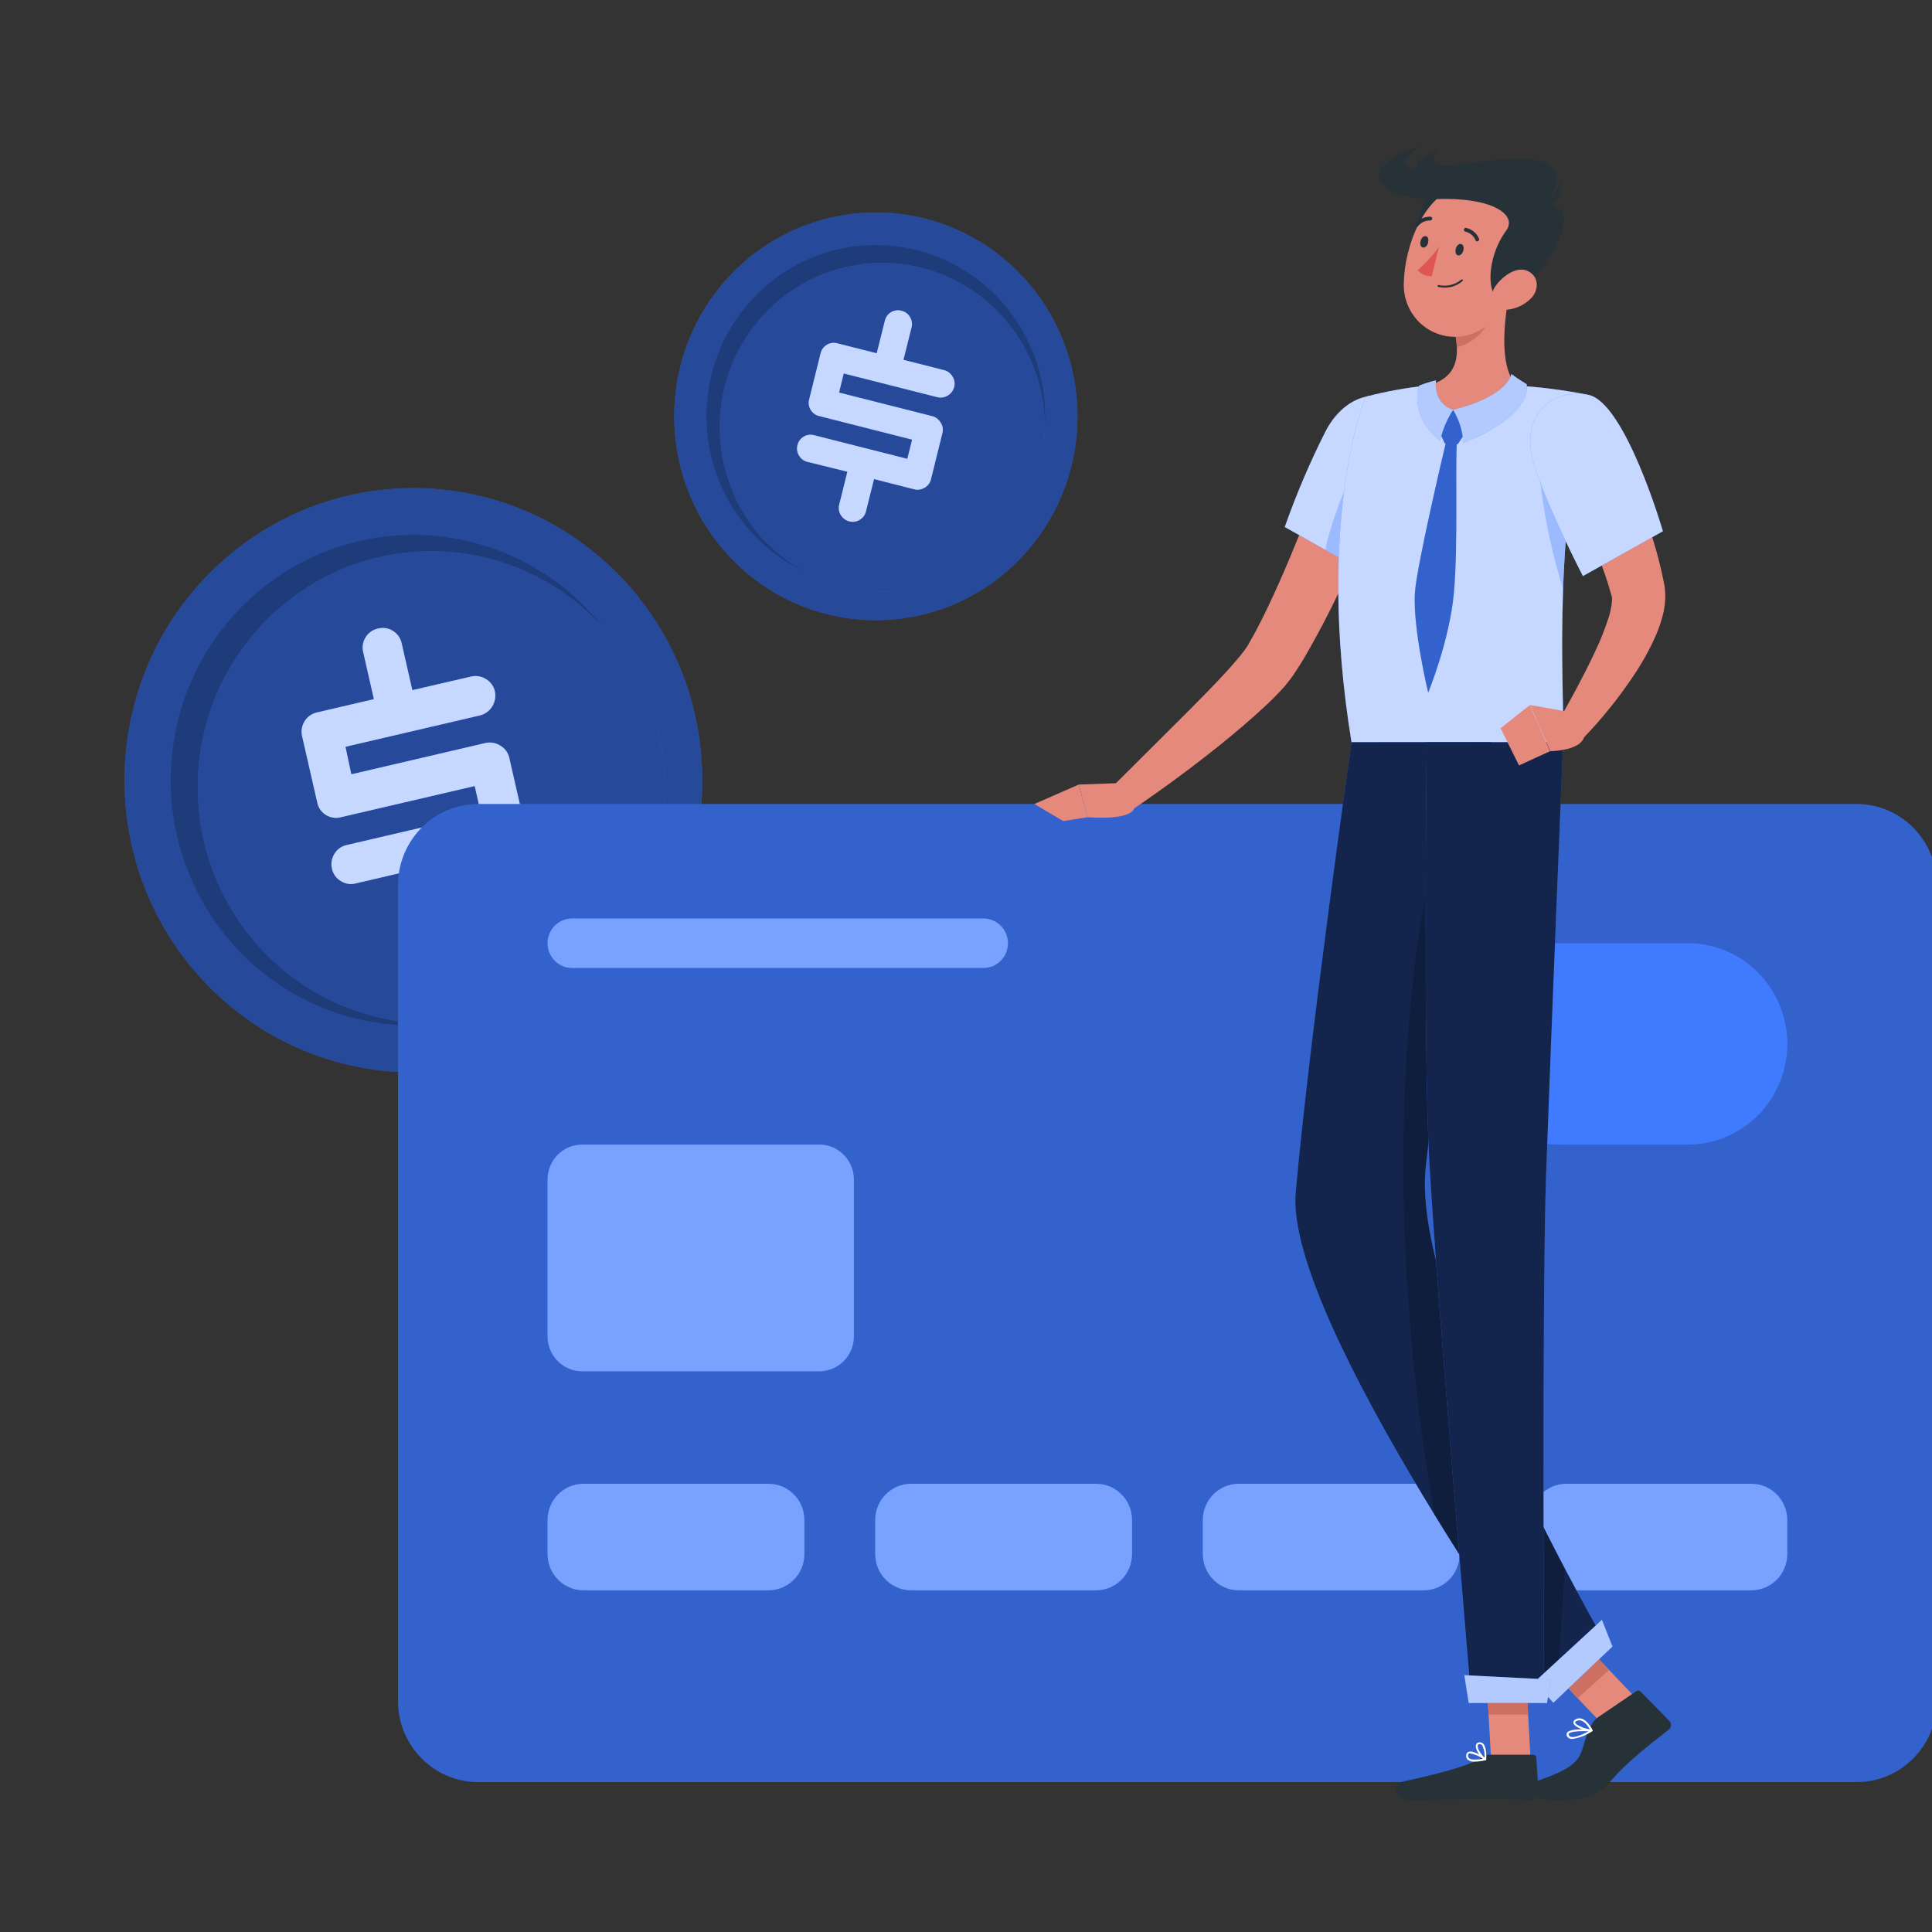 <svg width="400" height="400" viewBox="0 0 400 400" fill="none" xmlns="http://www.w3.org/2000/svg">
<rect x="0" y="0" width="400" height="400" fill="#333333" stroke="none"/>
<g clip-path="url(#clip0_46015_92558)">
<path d="M127.878 204.299C151.236 180.682 151.236 142.39 127.878 118.772C104.52 95.154 66.65 95.154 43.293 118.772C19.935 142.39 19.935 180.682 43.293 204.299C66.65 227.917 104.521 227.917 127.878 204.299Z" fill="#407BFF"/>
<path opacity="0.4" d="M127.878 204.299C151.236 180.682 151.236 142.39 127.878 118.772C104.52 95.154 66.65 95.154 43.293 118.772C19.935 142.39 19.935 180.682 43.293 204.299C66.65 227.917 104.521 227.917 127.878 204.299Z" fill="black"/>
<path opacity="0.2" d="M135.09 170.075C139.754 142.427 121.368 116.191 94.025 111.475C66.681 106.758 40.733 125.349 36.069 152.997C31.405 180.645 49.791 206.881 77.134 211.597C104.478 216.313 130.425 197.723 135.09 170.075Z" fill="black"/>
<path d="M137.501 166.41C139.365 139.485 119.289 116.13 92.661 114.245C66.032 112.361 42.934 132.66 41.07 159.585C39.206 186.51 59.282 209.865 85.911 211.75C112.539 213.635 135.637 193.335 137.501 166.41Z" fill="#407BFF"/>
<path opacity="0.4" d="M137.501 166.41C139.365 139.485 119.289 116.13 92.661 114.245C66.032 112.361 42.934 132.66 41.07 159.585C39.206 186.51 59.282 209.865 85.911 211.75C112.539 213.635 135.637 193.335 137.501 166.41Z" fill="black"/>
<path d="M105.436 156.881L108.583 170.671C108.717 171.198 108.741 171.747 108.653 172.283C108.566 172.819 108.369 173.331 108.075 173.787C107.79 174.252 107.415 174.655 106.973 174.971C106.531 175.288 106.031 175.511 105.502 175.629L93.509 178.432L95.718 188.135C95.848 188.66 95.868 189.206 95.776 189.739C95.685 190.271 95.484 190.779 95.188 191.228C94.902 191.686 94.526 192.079 94.084 192.383C93.641 192.686 93.141 192.894 92.614 192.993C92.088 193.126 91.539 193.151 91.003 193.067C90.466 192.983 89.951 192.79 89.489 192.501C89.029 192.227 88.63 191.86 88.318 191.421C88.007 190.983 87.788 190.484 87.678 189.955L85.469 180.14L73.576 182.921C73.063 183.046 72.531 183.065 72.011 182.976C71.491 182.888 70.994 182.694 70.55 182.407C70.088 182.133 69.688 181.766 69.374 181.327C69.061 180.889 68.841 180.39 68.728 179.861C68.602 179.339 68.582 178.797 68.67 178.267C68.757 177.738 68.95 177.231 69.236 176.779C69.509 176.317 69.873 175.916 70.306 175.603C70.74 175.29 71.232 175.071 71.754 174.959L99.583 168.471L98.28 162.743L70.528 169.208C70.014 169.341 69.479 169.367 68.955 169.284C68.431 169.202 67.929 169.012 67.48 168.728C67.019 168.448 66.621 168.075 66.311 167.63C66.001 167.186 65.786 166.682 65.68 166.149L62.543 152.414C62.302 151.358 62.485 150.249 63.053 149.33C63.62 148.41 64.525 147.757 65.569 147.512L77.408 144.754L75.199 135.039C75.071 134.526 75.046 133.991 75.126 133.468C75.205 132.944 75.388 132.442 75.663 131.991C75.954 131.502 76.345 131.082 76.81 130.759C77.275 130.435 77.802 130.216 78.357 130.115C78.868 129.99 79.399 129.97 79.917 130.059C80.435 130.147 80.93 130.341 81.372 130.629C81.826 130.911 82.218 131.283 82.526 131.722C82.833 132.162 83.049 132.66 83.161 133.186L85.37 142.889L97.518 140.075C98.043 139.947 98.589 139.927 99.122 140.017C99.656 140.107 100.165 140.306 100.621 140.6C101.082 140.868 101.482 141.23 101.798 141.662C102.114 142.095 102.337 142.588 102.454 143.113C102.687 144.193 102.492 145.322 101.912 146.259C101.333 147.196 100.413 147.866 99.351 148.126L71.522 154.614L72.736 160.309L100.466 153.843C100.992 153.715 101.538 153.695 102.071 153.785C102.604 153.875 103.114 154.074 103.569 154.368C104.038 154.631 104.446 154.99 104.767 155.423C105.089 155.856 105.317 156.353 105.436 156.881Z" fill="#407BFF"/>
<g opacity="0.7">
<path d="M105.438 156.881L108.585 170.671C108.719 171.198 108.743 171.747 108.655 172.283C108.568 172.819 108.371 173.331 108.077 173.787C107.792 174.252 107.417 174.655 106.975 174.971C106.533 175.288 106.033 175.511 105.504 175.629L93.511 178.432L95.72 188.135C95.85 188.66 95.87 189.206 95.778 189.739C95.687 190.271 95.486 190.779 95.189 191.228C94.904 191.686 94.528 192.079 94.086 192.383C93.643 192.686 93.142 192.894 92.616 192.993C92.089 193.126 91.541 193.151 91.005 193.067C90.468 192.983 89.953 192.79 89.491 192.501C89.031 192.227 88.632 191.86 88.32 191.421C88.008 190.983 87.79 190.484 87.68 189.955L85.471 180.14L73.578 182.921C73.065 183.046 72.533 183.065 72.013 182.976C71.493 182.888 70.996 182.694 70.552 182.407C70.09 182.133 69.69 181.766 69.376 181.327C69.063 180.889 68.843 180.39 68.73 179.861C68.604 179.339 68.584 178.797 68.672 178.267C68.759 177.738 68.951 177.231 69.238 176.779C69.511 176.317 69.875 175.916 70.308 175.603C70.742 175.29 71.234 175.071 71.755 174.959L99.585 168.471L98.282 162.743L70.53 169.208C70.016 169.341 69.481 169.367 68.957 169.284C68.433 169.202 67.931 169.012 67.482 168.728C67.021 168.448 66.623 168.075 66.313 167.63C66.003 167.186 65.788 166.682 65.682 166.149L62.545 152.414C62.304 151.358 62.487 150.249 63.054 149.33C63.622 148.41 64.527 147.757 65.571 147.512L77.41 144.754L75.201 135.039C75.073 134.526 75.048 133.991 75.128 133.468C75.207 132.944 75.39 132.442 75.665 131.991C75.956 131.502 76.347 131.082 76.812 130.759C77.276 130.435 77.804 130.216 78.359 130.115C78.87 129.99 79.401 129.97 79.919 130.059C80.437 130.147 80.932 130.341 81.374 130.629C81.828 130.911 82.22 131.283 82.528 131.722C82.835 132.162 83.051 132.66 83.163 133.186L85.372 142.889L97.52 140.075C98.045 139.947 98.591 139.927 99.124 140.017C99.658 140.107 100.167 140.306 100.623 140.6C101.084 140.868 101.484 141.23 101.8 141.662C102.116 142.095 102.339 142.588 102.456 143.113C102.689 144.193 102.494 145.322 101.914 146.259C101.335 147.196 100.415 147.866 99.353 148.126L71.524 154.614L72.738 160.309L100.468 153.843C100.994 153.715 101.54 153.695 102.073 153.785C102.606 153.875 103.116 154.074 103.571 154.368C104.04 154.631 104.448 154.99 104.769 155.423C105.091 155.856 105.319 156.353 105.438 156.881Z" fill="white"/>
</g>
<path d="M213.218 113.441C228.098 95.636 225.887 69.005 208.278 53.958C190.669 38.912 164.331 41.148 149.45 58.953C134.569 76.758 136.781 103.39 154.39 118.436C171.999 133.482 198.337 131.246 213.218 113.441Z" fill="#407BFF"/>
<path opacity="0.4" d="M213.218 113.441C228.098 95.636 225.887 69.005 208.278 53.958C190.669 38.912 164.331 41.148 149.45 58.953C134.569 76.758 136.781 103.39 154.39 118.436C171.999 133.482 198.337 131.246 213.218 113.441Z" fill="black"/>
<path opacity="0.2" d="M208.34 108.759C220.674 93.672 218.578 71.332 203.658 58.86C188.738 46.389 166.643 48.508 154.309 63.595C141.975 78.681 144.071 101.021 158.991 113.493C173.911 125.965 196.006 123.845 208.34 108.759Z" fill="black"/>
<path d="M209.399 109.118C220.684 94.188 217.862 72.835 203.097 61.425C188.332 50.014 167.214 52.867 155.929 67.797C144.644 82.726 147.466 104.079 162.231 115.49C176.996 126.9 198.114 124.047 209.399 109.118Z" fill="#407BFF"/>
<path opacity="0.4" d="M209.399 109.118C220.684 94.188 217.862 72.835 203.097 61.425C188.332 50.014 167.214 52.867 155.929 67.797C144.644 82.726 147.466 104.079 162.231 115.49C176.996 126.9 198.114 124.047 209.399 109.118Z" fill="black"/>
<path d="M195.118 89.659L192.744 99.24C192.658 99.604 192.498 99.947 192.273 100.245C192.049 100.543 191.765 100.79 191.441 100.971C191.113 101.172 190.749 101.305 190.369 101.361C189.99 101.416 189.603 101.394 189.232 101.295L180.961 99.184L179.282 105.884C179.197 106.25 179.037 106.594 178.812 106.894C178.588 107.194 178.304 107.443 177.979 107.626C177.666 107.823 177.316 107.953 176.952 108.008C176.587 108.064 176.215 108.044 175.859 107.95C175.491 107.863 175.145 107.702 174.84 107.478C174.534 107.253 174.276 106.97 174.081 106.643C173.881 106.325 173.749 105.968 173.692 105.595C173.635 105.222 173.655 104.842 173.749 104.477L175.439 97.666L167.157 95.622C166.798 95.535 166.46 95.376 166.164 95.153C165.868 94.93 165.619 94.649 165.434 94.327C165.234 94.01 165.102 93.656 165.045 93.284C164.988 92.914 165.007 92.535 165.102 92.172C165.185 91.805 165.341 91.459 165.562 91.155C165.782 90.852 166.062 90.597 166.383 90.407C166.701 90.212 167.055 90.083 167.423 90.029C167.791 89.975 168.166 89.998 168.526 90.095L187.852 94.997L188.846 91.022L169.575 86.131C169.214 86.049 168.874 85.893 168.575 85.672C168.277 85.451 168.027 85.17 167.841 84.847C167.641 84.528 167.51 84.171 167.457 83.797C167.404 83.424 167.429 83.043 167.532 82.68L169.895 73.133C169.984 72.769 170.144 72.427 170.364 72.126C170.585 71.825 170.863 71.57 171.181 71.378C171.499 71.186 171.852 71.06 172.219 71.007C172.586 70.953 172.96 70.974 173.319 71.067L181.513 73.144L183.192 66.445C183.273 66.066 183.43 65.709 183.655 65.396C183.879 65.082 184.165 64.819 184.495 64.623C184.825 64.427 185.192 64.302 185.572 64.256C185.952 64.21 186.337 64.244 186.703 64.356C187.059 64.44 187.394 64.597 187.687 64.818C187.98 65.039 188.224 65.319 188.404 65.641C188.599 65.959 188.728 66.314 188.784 66.685C188.839 67.055 188.818 67.433 188.724 67.796L187.046 74.496L195.439 76.628C195.807 76.717 196.153 76.881 196.457 77.109C196.761 77.338 197.015 77.626 197.206 77.957C197.407 78.271 197.542 78.623 197.603 78.992C197.664 79.361 197.649 79.738 197.559 80.101C197.467 80.473 197.302 80.823 197.075 81.129C196.847 81.436 196.561 81.694 196.234 81.888C195.908 82.093 195.543 82.228 195.164 82.286C194.784 82.344 194.396 82.322 194.025 82.223L174.688 77.321L173.716 81.273L192.976 86.153C193.344 86.242 193.691 86.406 193.994 86.634C194.298 86.863 194.553 87.151 194.743 87.482C194.956 87.797 195.099 88.154 195.164 88.529C195.229 88.905 195.213 89.29 195.118 89.659Z" fill="#407BFF"/>
<g opacity="0.7">
<path d="M195.119 89.659L192.745 99.24C192.659 99.604 192.498 99.947 192.274 100.245C192.05 100.543 191.766 100.79 191.442 100.971C191.114 101.172 190.75 101.305 190.37 101.361C189.991 101.416 189.604 101.394 189.233 101.295L180.962 99.184L179.283 105.884C179.198 106.25 179.038 106.594 178.813 106.894C178.589 107.194 178.305 107.443 177.98 107.626C177.667 107.823 177.317 107.953 176.953 108.008C176.588 108.064 176.216 108.044 175.86 107.95C175.492 107.863 175.146 107.702 174.841 107.478C174.535 107.253 174.277 106.97 174.082 106.643C173.882 106.325 173.75 105.968 173.693 105.595C173.636 105.222 173.656 104.842 173.75 104.477L175.44 97.666L167.158 95.622C166.799 95.535 166.461 95.376 166.165 95.153C165.869 94.93 165.62 94.649 165.435 94.327C165.235 94.01 165.103 93.656 165.046 93.284C164.988 92.914 165.008 92.535 165.103 92.172C165.186 91.805 165.342 91.459 165.563 91.155C165.783 90.852 166.063 90.597 166.384 90.407C166.702 90.212 167.056 90.083 167.424 90.029C167.792 89.975 168.167 89.998 168.527 90.095L187.853 94.997L188.847 91.022L169.576 86.131C169.215 86.049 168.875 85.893 168.576 85.672C168.278 85.451 168.028 85.17 167.842 84.847C167.642 84.528 167.511 84.171 167.458 83.797C167.405 83.424 167.43 83.043 167.533 82.68L169.896 73.133C169.985 72.769 170.145 72.427 170.365 72.126C170.586 71.825 170.864 71.57 171.182 71.378C171.5 71.186 171.853 71.06 172.22 71.007C172.587 70.953 172.961 70.974 173.32 71.067L181.514 73.144L183.192 66.445C183.274 66.066 183.431 65.709 183.656 65.396C183.88 65.082 184.166 64.819 184.496 64.623C184.826 64.427 185.193 64.302 185.573 64.256C185.953 64.21 186.338 64.244 186.704 64.356C187.06 64.44 187.395 64.597 187.688 64.818C187.981 65.039 188.225 65.319 188.405 65.641C188.6 65.959 188.729 66.314 188.785 66.685C188.84 67.055 188.819 67.433 188.725 67.796L187.047 74.496L195.44 76.628C195.808 76.717 196.154 76.881 196.458 77.109C196.762 77.338 197.016 77.626 197.207 77.957C197.408 78.271 197.543 78.623 197.604 78.992C197.665 79.361 197.65 79.738 197.56 80.101C197.468 80.473 197.303 80.823 197.075 81.129C196.848 81.436 196.562 81.694 196.235 81.888C195.909 82.093 195.544 82.228 195.165 82.286C194.785 82.344 194.397 82.322 194.026 82.223L174.689 77.321L173.717 81.273L192.977 86.153C193.345 86.242 193.692 86.406 193.995 86.634C194.299 86.863 194.554 87.151 194.744 87.482C194.957 87.797 195.1 88.154 195.165 88.529C195.23 88.905 195.214 89.29 195.119 89.659Z" fill="white"/>
</g>
<path d="M384.38 166.461H99.03C89.851 166.461 82.41 173.985 82.41 183.267V352.157C82.41 361.438 89.851 368.962 99.03 368.962H384.38C393.559 368.962 401 361.438 401 352.157V183.267C401 173.985 393.559 166.461 384.38 166.461Z" fill="#407BFF"/>
<path opacity="0.2" d="M384.38 166.461H99.03C89.851 166.461 82.41 173.985 82.41 183.267V352.157C82.41 361.438 89.851 368.962 99.03 368.962H384.38C393.559 368.962 401 361.438 401 352.157V183.267C401 173.985 393.559 166.461 384.38 166.461Z" fill="black"/>
<path d="M349.428 236.976C354.896 236.976 360.14 234.78 364.007 230.87C367.874 226.961 370.046 221.658 370.046 216.129C370.046 210.6 367.874 205.297 364.007 201.387C360.14 197.478 354.896 195.281 349.428 195.281H322.813C317.345 195.281 312.101 197.478 308.234 201.387C304.368 205.297 302.195 210.6 302.195 216.129C302.195 221.658 304.368 226.961 308.234 230.87C312.101 234.78 317.345 236.976 322.813 236.976H349.428Z" fill="#407BFF"/>
<path d="M169.631 236.976H120.521C116.569 236.976 113.365 240.216 113.365 244.212V276.673C113.365 280.669 116.569 283.908 120.521 283.908H169.631C173.583 283.908 176.787 280.669 176.787 276.673V244.212C176.787 240.216 173.583 236.976 169.631 236.976Z" fill="#407BFF"/>
<path opacity="0.3" d="M169.631 236.976H120.521C116.569 236.976 113.365 240.216 113.365 244.212V276.673C113.365 280.669 116.569 283.908 120.521 283.908H169.631C173.583 283.908 176.787 280.669 176.787 276.673V244.212C176.787 240.216 173.583 236.976 169.631 236.976Z" fill="white"/>
<path d="M203.612 190.167H118.434C115.635 190.167 113.365 192.459 113.365 195.287C113.365 198.114 115.635 200.407 118.434 200.407H203.612C206.411 200.407 208.681 198.114 208.681 195.287C208.681 192.459 206.411 190.167 203.612 190.167Z" fill="#407BFF"/>
<path opacity="0.3" d="M203.612 190.167H118.434C115.635 190.167 113.365 192.459 113.365 195.287C113.365 198.114 115.635 200.407 118.434 200.407H203.612C206.411 200.407 208.681 198.114 208.681 195.287C208.681 192.459 206.411 190.167 203.612 190.167Z" fill="white"/>
<path d="M159.107 307.202H120.797C116.693 307.202 113.365 310.566 113.365 314.717V321.74C113.365 325.891 116.693 329.255 120.797 329.255H159.107C163.212 329.255 166.539 325.891 166.539 321.74V314.717C166.539 310.566 163.212 307.202 159.107 307.202Z" fill="#407BFF"/>
<path opacity="0.3" d="M159.107 307.202H120.797C116.693 307.202 113.365 310.566 113.365 314.717V321.74C113.365 325.891 116.693 329.255 120.797 329.255H159.107C163.212 329.255 166.539 325.891 166.539 321.74V314.717C166.539 310.566 163.212 307.202 159.107 307.202Z" fill="white"/>
<path d="M226.945 307.202H188.635C184.531 307.202 181.203 310.566 181.203 314.717V321.74C181.203 325.891 184.531 329.255 188.635 329.255H226.945C231.049 329.255 234.377 325.891 234.377 321.74V314.717C234.377 310.566 231.049 307.202 226.945 307.202Z" fill="#407BFF"/>
<path opacity="0.3" d="M226.945 307.202H188.635C184.531 307.202 181.203 310.566 181.203 314.717V321.74C181.203 325.891 184.531 329.255 188.635 329.255H226.945C231.049 329.255 234.377 325.891 234.377 321.74V314.717C234.377 310.566 231.049 307.202 226.945 307.202Z" fill="white"/>
<path d="M294.775 307.202H256.465C252.361 307.202 249.033 310.566 249.033 314.717V321.74C249.033 325.891 252.361 329.255 256.465 329.255H294.775C298.88 329.255 302.207 325.891 302.207 321.74V314.717C302.207 310.566 298.88 307.202 294.775 307.202Z" fill="#407BFF"/>
<path opacity="0.3" d="M294.775 307.202H256.465C252.361 307.202 249.033 310.566 249.033 314.717V321.74C249.033 325.891 252.361 329.255 256.465 329.255H294.775C298.88 329.255 302.207 325.891 302.207 321.74V314.717C302.207 310.566 298.88 307.202 294.775 307.202Z" fill="white"/>
<path d="M362.602 307.202H324.293C320.188 307.202 316.86 310.566 316.86 314.717V321.74C316.86 325.891 320.188 329.255 324.293 329.255H362.602C366.707 329.255 370.034 325.891 370.034 321.74V314.717C370.034 310.566 366.707 307.202 362.602 307.202Z" fill="#407BFF"/>
<path opacity="0.3" d="M362.602 307.202H324.293C320.188 307.202 316.86 310.566 316.86 314.717V321.74C316.86 325.891 320.188 329.255 324.293 329.255H362.602C366.707 329.255 370.034 325.891 370.034 321.74V314.717C370.034 310.566 366.707 307.202 362.602 307.202Z" fill="white"/>
<path d="M289.187 93.187C286.569 100.658 283.665 107.882 280.584 115.107C277.465 122.454 273.888 129.592 269.872 136.479C269.331 137.361 268.768 138.244 268.182 139.126L267.752 139.784L267.166 140.6C266.769 141.113 266.393 141.56 266.062 141.995C264.67 143.564 263.196 145.055 261.645 146.462C258.696 149.22 255.692 151.721 252.655 154.189C246.559 159.08 240.331 163.658 233.881 168.002L230.027 163.167L246.261 146.987C248.945 144.296 251.606 141.582 254.091 138.869C255.317 137.518 256.509 136.133 257.492 134.86C257.735 134.547 257.945 134.235 258.133 133.967L258.365 133.587L258.685 133.007C259.116 132.236 259.568 131.488 259.988 130.695C263.367 124.274 266.349 117.296 269.22 110.216C272.092 103.137 274.852 96.001 277.503 88.922L289.187 93.187Z" fill="#E4897B"/>
<path d="M292.288 87.805C294.795 95.22 280.063 117.028 280.063 117.028L265.994 109.111C268.392 102.306 271.225 95.667 274.475 89.235C279.401 79.81 289.539 79.665 292.288 87.805Z" fill="#407BFF"/>
<path opacity="0.7" d="M292.288 87.805C294.795 95.22 280.063 117.028 280.063 117.028L265.994 109.111C268.392 102.306 271.225 95.667 274.475 89.235C279.401 79.81 289.539 79.665 292.288 87.805Z" fill="white"/>
<path opacity="0.31" d="M292.497 88.732C289.338 87.202 285.705 88.487 281.873 94.606C278.041 100.725 274.783 110.942 274.43 113.856L280.073 117.017C280.073 117.017 293.667 96.872 292.497 88.732Z" fill="#407BFF"/>
<path d="M282.757 82.133C282.757 82.133 272.244 107.134 279.819 153.687H323.606C324.147 146.886 321.055 113.734 328.642 81.709C323.822 80.76 318.945 80.133 314.043 79.833C307.845 79.475 301.632 79.475 295.435 79.833C291.157 80.272 286.919 81.041 282.757 82.133Z" fill="#407BFF"/>
<path opacity="0.7" d="M282.757 82.133C282.757 82.133 272.244 107.134 279.819 153.687H323.606C324.147 146.886 321.055 113.734 328.642 81.709C323.822 80.76 318.945 80.133 314.043 79.833C307.845 79.475 301.632 79.475 295.435 79.833C291.157 80.272 286.919 81.041 282.757 82.133Z" fill="white"/>
<path d="M339.123 352.034L332.63 357.907L320.283 344.899L326.766 339.025L339.123 352.034Z" fill="#E4897B"/>
<path d="M316.893 364.261H308.71L307.639 345.089H315.833L316.893 364.261Z" fill="#E4897B"/>
<path d="M320.283 344.899L326.644 351.61L333.149 345.736L326.777 339.025L320.283 344.899Z" fill="#CE6F64"/>
<path d="M315.833 345.089H307.639L308.191 354.971H316.385L315.833 345.089Z" fill="#CE6F64"/>
<path d="M279.82 153.687C279.82 153.687 271.195 214.052 268.258 246.904C265.895 273.267 322.271 351.867 322.271 351.867L333.171 341.493C333.171 341.493 292.001 271.023 295.171 241.678C298.241 213.259 308.643 153.654 308.643 153.654L279.82 153.687Z" fill="#407BFF"/>
<path opacity="0.7" d="M279.82 153.687C279.82 153.687 271.195 214.052 268.258 246.904C265.895 273.267 322.271 351.867 322.271 351.867L333.171 341.493C333.171 341.493 292.001 271.023 295.171 241.678C298.241 213.259 308.643 153.654 308.643 153.654L279.82 153.687Z" fill="black"/>
<path opacity="0.2" d="M295.169 241.711C296.749 227.072 300.282 204.136 303.319 185.354C301.729 182.206 297.268 175.83 297.268 175.83C293.27 189.799 284.579 242.459 296.981 313.577C309.901 334.637 322.27 351.9 322.27 351.9L323.959 324.744C312.022 302.031 292.972 262 295.169 241.711Z" fill="black"/>
<path d="M295.39 153.687C295.39 153.687 294.617 216.944 295.942 240.65C297.389 266.601 304.678 352.581 304.678 352.581H319.675C319.675 352.581 319.222 268.7 320.105 243.017C321.088 215.102 323.628 153.687 323.628 153.687H295.39Z" fill="#407BFF"/>
<path opacity="0.7" d="M295.39 153.687C295.39 153.687 294.617 216.944 295.942 240.65C297.389 266.601 304.678 352.581 304.678 352.581H319.675C319.675 352.581 319.222 268.7 320.105 243.017C321.088 215.102 323.628 153.687 323.628 153.687H295.39Z" fill="black"/>
<path d="M308.268 363.301H317.467C317.621 363.295 317.771 363.35 317.884 363.454C317.998 363.559 318.066 363.704 318.075 363.859L318.528 371.218C318.529 371.41 318.493 371.601 318.422 371.779C318.35 371.957 318.245 372.119 318.112 372.256C317.978 372.392 317.82 372.501 317.645 372.576C317.47 372.651 317.282 372.69 317.092 372.692C313.889 372.636 312.354 372.446 308.313 372.446C305.828 372.446 295.248 372.714 291.814 372.714C288.379 372.714 288.501 369.275 289.925 368.962C296.452 367.567 304.547 365.612 306.866 363.803C307.266 363.484 307.759 363.307 308.268 363.301Z" fill="#263238"/>
<path d="M330.842 355.551L338.727 350.18C338.856 350.077 339.016 350.021 339.18 350.021C339.344 350.021 339.504 350.077 339.633 350.18L345.662 356.333C345.78 356.468 345.867 356.628 345.917 356.801C345.967 356.974 345.978 357.156 345.951 357.333C345.923 357.511 345.858 357.681 345.758 357.83C345.659 357.98 345.528 358.105 345.375 358.198C340.34 362.117 336.706 365.076 333.835 368.337C330.522 372.145 328.733 372.692 321.003 372.692C317.425 372.692 315.404 369.643 316.861 369.174C329.738 365.054 326.292 363.256 329.429 357.215C329.756 356.55 330.242 355.979 330.842 355.551Z" fill="#263238"/>
<path d="M231.882 162.129L223.346 162.43L225.135 169.197C225.135 169.197 234.058 170.001 234.853 167.276L231.882 162.129Z" fill="#E4897B"/>
<path d="M214.146 166.461L220.12 170.001L225.134 169.197L223.356 162.43L214.146 166.461Z" fill="#E4897B"/>
<path opacity="0.31" d="M318.859 89.614C317.954 94.885 319.157 107.48 323.63 122.064C323.98 109.569 325.417 97.13 327.926 84.891V84.824C325.054 84.534 319.732 84.668 318.859 89.614Z" fill="#407BFF"/>
<path d="M312.93 58.639C311.55 64.691 309.993 75.791 314.035 79.855C314.035 79.855 312.29 84.869 301.158 84.869C288.922 84.869 295.426 79.855 295.426 79.855C302.163 78.247 302.163 73.234 301.158 68.532L312.93 58.639Z" fill="#E4897B"/>
<path d="M300.847 84.857L297.545 88.419L299.157 91.847L301.797 91.97L304.049 88.699L300.847 84.857Z" fill="#407BFF"/>
<path d="M308.136 62.67L301.168 68.499C301.419 69.599 301.574 70.72 301.632 71.848C304.194 71.48 307.794 68.644 308.158 65.941C308.353 64.859 308.346 63.749 308.136 62.67Z" fill="#CE6F64"/>
<path d="M298.407 38.115C294.221 39.556 290.875 50.778 295.756 53.748C300.638 56.718 306.358 35.38 298.407 38.115Z" fill="#263238"/>
<path d="M315.544 52.297C313.048 60.113 311.988 64.836 306.952 68.041C305.328 69.097 303.449 69.683 301.518 69.737C299.588 69.791 297.68 69.31 296 68.347C294.321 67.383 292.933 65.974 291.989 64.27C291.044 62.567 290.578 60.635 290.641 58.684C290.741 51.169 294.805 39.6 303.363 38.149C305.208 37.789 307.114 37.925 308.89 38.544C310.666 39.163 312.25 40.243 313.483 41.676C314.717 43.108 315.557 44.844 315.918 46.708C316.28 48.572 316.151 50.499 315.544 52.297Z" fill="#E4897B"/>
<path d="M321.729 39.232C319.234 45.329 325.042 40.237 323.54 47.473C322.569 52.185 314.154 63.474 310.907 62.447C307.66 61.419 307.693 53.413 311.835 47.752C314.22 44.502 309.063 40.818 297.478 41.208C285.894 41.599 278.892 35.011 294.287 30.176C294.287 30.176 288.61 33.526 291.979 34.643C296.749 36.44 326.732 27.016 321.729 39.232Z" fill="#263238"/>
<path d="M319.521 42.024C319.399 42.024 322.116 41.342 323.562 36.44C323.562 36.519 323.088 43.743 319.521 42.024Z" fill="#263238"/>
<path d="M297.843 31.259C290.72 33.492 293.669 36.005 296.618 36.63L303.376 33.95C293.106 35.323 297.843 31.259 297.843 31.259Z" fill="#263238"/>
<path d="M316.914 61.843C315.433 63.299 313.458 64.126 311.393 64.155C308.665 64.155 308.08 61.542 309.548 59.353C310.851 57.388 313.833 55.021 316.241 56.082C318.648 57.142 318.725 60.046 316.914 61.843Z" fill="#E4897B"/>
<path d="M302.968 51.86C302.802 52.507 302.327 52.976 301.863 52.864C301.4 52.752 301.234 52.161 301.4 51.514C301.565 50.867 302.04 50.398 302.504 50.521C302.968 50.644 303.133 51.213 302.968 51.86Z" fill="#263238"/>
<path d="M295.68 50.241C295.514 50.888 295.039 51.357 294.575 51.245C294.111 51.133 293.946 50.553 294.111 49.906C294.277 49.259 294.741 48.79 295.216 48.902C295.691 49.013 295.812 49.593 295.68 50.241Z" fill="#263238"/>
<path d="M297.909 51.079C296.653 52.887 295.168 54.52 293.491 55.937C293.86 56.351 294.314 56.679 294.822 56.897C295.329 57.115 295.878 57.218 296.429 57.199L297.909 51.079Z" fill="#DE5753"/>
<path d="M299.124 59.553C298.667 59.553 298.211 59.5 297.766 59.397C297.717 59.384 297.675 59.352 297.648 59.309C297.621 59.265 297.612 59.213 297.622 59.163C297.635 59.113 297.667 59.071 297.71 59.044C297.753 59.017 297.804 59.007 297.854 59.018C298.667 59.201 299.511 59.195 300.322 59.002C301.133 58.809 301.89 58.433 302.536 57.902C302.574 57.866 302.623 57.846 302.675 57.846C302.726 57.846 302.776 57.866 302.813 57.902C302.848 57.939 302.868 57.989 302.868 58.041C302.868 58.093 302.848 58.143 302.813 58.181C301.787 59.073 300.477 59.56 299.124 59.553Z" fill="#263238"/>
<path d="M305.862 49.995C305.786 49.997 305.712 49.975 305.649 49.933C305.586 49.891 305.537 49.831 305.508 49.761C305.327 49.313 305.042 48.916 304.676 48.603C304.311 48.29 303.877 48.071 303.41 47.964C303.359 47.957 303.31 47.94 303.266 47.914C303.221 47.887 303.182 47.852 303.152 47.811C303.121 47.769 303.098 47.722 303.086 47.671C303.073 47.621 303.071 47.569 303.079 47.517C303.095 47.414 303.15 47.322 303.233 47.26C303.315 47.197 303.418 47.169 303.52 47.182C304.115 47.305 304.672 47.572 305.141 47.961C305.611 48.35 305.979 48.849 306.215 49.415C306.237 49.462 306.249 49.512 306.251 49.564C306.252 49.615 306.244 49.667 306.225 49.715C306.206 49.763 306.178 49.807 306.142 49.843C306.106 49.88 306.064 49.909 306.016 49.928C305.97 49.962 305.917 49.985 305.862 49.995Z" fill="#263238"/>
<path d="M293.216 47.036C293.127 47.035 293.041 47.004 292.973 46.947C292.894 46.879 292.843 46.783 292.833 46.679C292.823 46.575 292.853 46.471 292.918 46.389C293.307 45.9 293.802 45.507 294.365 45.242C294.928 44.977 295.544 44.846 296.164 44.86C296.215 44.864 296.265 44.879 296.31 44.902C296.355 44.926 296.396 44.958 296.428 44.998C296.461 45.037 296.486 45.083 296.501 45.132C296.517 45.181 296.522 45.233 296.518 45.284C296.515 45.336 296.502 45.387 296.479 45.433C296.456 45.48 296.424 45.521 296.385 45.555C296.345 45.588 296.3 45.613 296.25 45.628C296.201 45.643 296.149 45.647 296.098 45.641C295.602 45.636 295.11 45.746 294.662 45.962C294.214 46.179 293.821 46.497 293.514 46.891C293.479 46.937 293.433 46.973 293.382 46.998C293.33 47.024 293.273 47.036 293.216 47.036Z" fill="#263238"/>
<path d="M330.765 87.415C331.626 88.766 332.344 89.96 333.073 91.256C333.802 92.551 334.498 93.802 335.182 95.097C336.53 97.676 337.8 100.312 338.959 103.003C341.391 108.512 343.217 114.275 344.404 120.188L344.514 120.757L344.569 121.036L344.647 121.505C344.74 122.13 344.788 122.761 344.79 123.392C344.779 124.45 344.668 125.505 344.459 126.541C344.085 128.251 343.545 129.919 342.846 131.522C341.607 134.329 340.129 137.023 338.429 139.572C335.217 144.421 331.564 148.955 327.518 153.117L322.714 149.22C325.387 144.508 328.048 139.617 330.279 134.827C331.376 132.536 332.313 130.17 333.084 127.747C333.399 126.737 333.614 125.697 333.725 124.643C333.763 124.298 333.763 123.95 333.725 123.605C333.725 123.504 333.725 123.415 333.658 123.404C333.592 123.392 333.658 123.404 333.658 123.348L333.592 123.124L333.46 122.667C332.762 120.204 331.932 117.781 330.975 115.409C330.003 112.985 328.921 110.574 327.783 108.173C326.646 105.772 325.42 103.405 324.161 101.037C323.543 99.854 322.891 98.681 322.24 97.52L320.296 94.17L330.765 87.415Z" fill="#E4897B"/>
<path d="M305.375 364.729C304.824 364.785 304.272 364.63 303.829 364.294C303.704 364.154 303.616 363.984 303.574 363.801C303.531 363.618 303.536 363.426 303.586 363.245C303.611 363.123 303.665 363.009 303.744 362.914C303.823 362.818 303.924 362.744 304.039 362.698C305.044 362.297 307.352 363.903 307.617 364.082C307.65 364.102 307.675 364.133 307.689 364.169C307.703 364.205 307.705 364.245 307.694 364.283C307.689 364.32 307.672 364.355 307.646 364.383C307.621 364.411 307.587 364.43 307.551 364.439C306.837 364.612 306.108 364.71 305.375 364.729ZM304.414 363.022C304.338 363.009 304.259 363.009 304.182 363.022C304.126 363.042 304.077 363.078 304.04 363.126C304.003 363.173 303.979 363.23 303.973 363.29C303.932 363.407 303.924 363.532 303.947 363.654C303.97 363.775 304.025 363.888 304.105 363.981C304.481 364.361 305.552 364.406 307.021 364.115C306.24 363.568 305.35 363.199 304.414 363.033V363.022Z" fill="white"/>
<path d="M307.507 364.451H307.408C306.59 363.96 305.376 362.218 305.563 361.324C305.596 361.161 305.682 361.013 305.809 360.905C305.935 360.798 306.094 360.737 306.259 360.733C306.405 360.714 306.553 360.728 306.692 360.774C306.832 360.82 306.959 360.898 307.065 361.001C307.894 361.816 307.706 364.194 307.706 364.295C307.702 364.328 307.69 364.36 307.67 364.387C307.651 364.414 307.625 364.436 307.595 364.451H307.507ZM306.403 361.101H306.314C306.038 361.101 305.972 361.269 305.95 361.38C305.828 361.972 306.635 363.278 307.341 363.881C307.443 362.976 307.257 362.061 306.811 361.269C306.756 361.214 306.69 361.171 306.618 361.142C306.546 361.114 306.469 361.1 306.392 361.101H306.403Z" fill="white"/>
<path d="M325.542 360.039C325.337 360.045 325.134 360.007 324.945 359.928C324.8 359.869 324.671 359.775 324.569 359.654C324.467 359.534 324.395 359.39 324.36 359.236C324.332 359.142 324.328 359.042 324.35 358.946C324.371 358.85 324.416 358.762 324.482 358.689C325.221 357.785 329.098 358.053 329.539 358.086C329.581 358.088 329.62 358.103 329.652 358.129C329.684 358.155 329.706 358.191 329.716 358.231C329.725 358.272 329.721 358.314 329.705 358.352C329.689 358.389 329.662 358.422 329.628 358.443C328.395 359.265 327.001 359.809 325.542 360.039ZM327.883 358.41C326.525 358.41 325.1 358.544 324.78 358.934C324.761 358.965 324.751 358.999 324.751 359.035C324.751 359.07 324.761 359.105 324.78 359.135C324.798 359.232 324.84 359.322 324.902 359.398C324.964 359.474 325.043 359.533 325.133 359.57C325.752 359.827 327.143 359.403 328.899 358.455L327.883 358.41Z" fill="white"/>
<path d="M329.528 358.476C328.423 358.476 325.939 357.617 325.751 356.724C325.751 356.501 325.751 356.188 326.281 355.931C328.181 355.027 329.649 358.063 329.716 358.164C329.729 358.196 329.736 358.23 329.736 358.264C329.736 358.299 329.729 358.333 329.716 358.365C329.697 358.399 329.67 358.428 329.637 358.447C329.604 358.467 329.566 358.477 329.528 358.476ZM326.977 356.166C326.789 356.164 326.604 356.206 326.436 356.289C326.204 356.4 326.093 356.523 326.115 356.635C326.226 357.159 328.015 357.896 329.185 358.052C328.832 357.449 327.982 356.166 326.977 356.166Z" fill="white"/>
<path d="M324.901 147.411L316.795 145.971L320.98 155.518C320.98 155.518 328.413 155.518 328.081 151.587L324.901 147.411Z" fill="#E4897B"/>
<path d="M310.675 150.772L314.496 158.477L320.934 155.518L316.749 145.971L310.675 150.772Z" fill="#E4897B"/>
<path d="M333.844 340.902L321.608 352.537L317.677 348.26L331.658 335.374L333.844 340.902Z" fill="#407BFF"/>
<path opacity="0.6" d="M333.844 340.902L321.608 352.537L317.677 348.26L331.658 335.374L333.844 340.902Z" fill="white"/>
<path d="M320.283 352.593H304.082L303.177 346.831L321.056 347.735L320.283 352.593Z" fill="#407BFF"/>
<path opacity="0.6" d="M320.283 352.593H304.082L303.177 346.831L321.056 347.735L320.283 352.593Z" fill="white"/>
<path d="M328.642 81.709C336.372 82.825 344.29 109.982 344.29 109.982L327.725 119.272C327.725 119.272 321 106.364 317.786 96.783C314.418 86.745 320.37 80.481 328.642 81.709Z" fill="#407BFF"/>
<path opacity="0.7" d="M328.642 81.709C336.372 82.825 344.29 109.982 344.29 109.982L327.725 119.272C327.725 119.272 321 106.364 317.786 96.783C314.418 86.745 320.37 80.481 328.642 81.709Z" fill="white"/>
<path opacity="0.2" d="M300.847 84.857L297.545 88.419L299.157 91.847L301.797 91.97L304.049 88.699L300.847 84.857Z" fill="black"/>
<path d="M299.445 91.233C299.445 91.233 293.161 117.552 292.918 123.024C292.576 130.55 295.69 143.402 295.69 143.402C295.69 143.402 300.107 132.716 301.013 122.789C301.918 112.863 301.245 96.805 301.653 91.233H299.445Z" fill="#407BFF"/>
<path opacity="0.2" d="M299.445 91.233C299.445 91.233 293.161 117.552 292.918 123.024C292.576 130.55 295.69 143.402 295.69 143.402C295.69 143.402 300.107 132.716 301.013 122.789C301.918 112.863 301.245 96.805 301.653 91.233H299.445Z" fill="black"/>
<path d="M300.848 84.846C302.106 86.906 302.835 89.251 302.968 91.669C302.968 91.669 316.75 86.756 316.099 79.553C316.099 79.553 314.144 78.381 312.907 77.432C312.907 77.432 312.443 81.965 300.848 84.846Z" fill="#407BFF"/>
<path opacity="0.6" d="M300.848 84.846C302.106 86.906 302.835 89.251 302.968 91.669C302.968 91.669 316.75 86.756 316.099 79.553C316.099 79.553 314.144 78.381 312.907 77.432C312.907 77.432 312.443 81.965 300.848 84.846Z" fill="white"/>
<path d="M300.847 84.846C299.581 86.796 298.668 88.959 298.153 91.233C298.153 91.233 291.913 86.968 293.791 79.855C294.934 79.389 296.112 79.016 297.313 78.738C297.313 78.738 296.496 83.339 300.847 84.846Z" fill="#407BFF"/>
<path opacity="0.6" d="M300.847 84.846C299.581 86.796 298.668 88.959 298.153 91.233C298.153 91.233 291.913 86.968 293.791 79.855C294.934 79.389 296.112 79.016 297.313 78.738C297.313 78.738 296.496 83.339 300.847 84.846Z" fill="white"/>
</g>
<defs>
<clipPath id="clip0_46015_92558">
<rect width="400" height="400" fill="white"/>
</clipPath>
</defs>
</svg>
